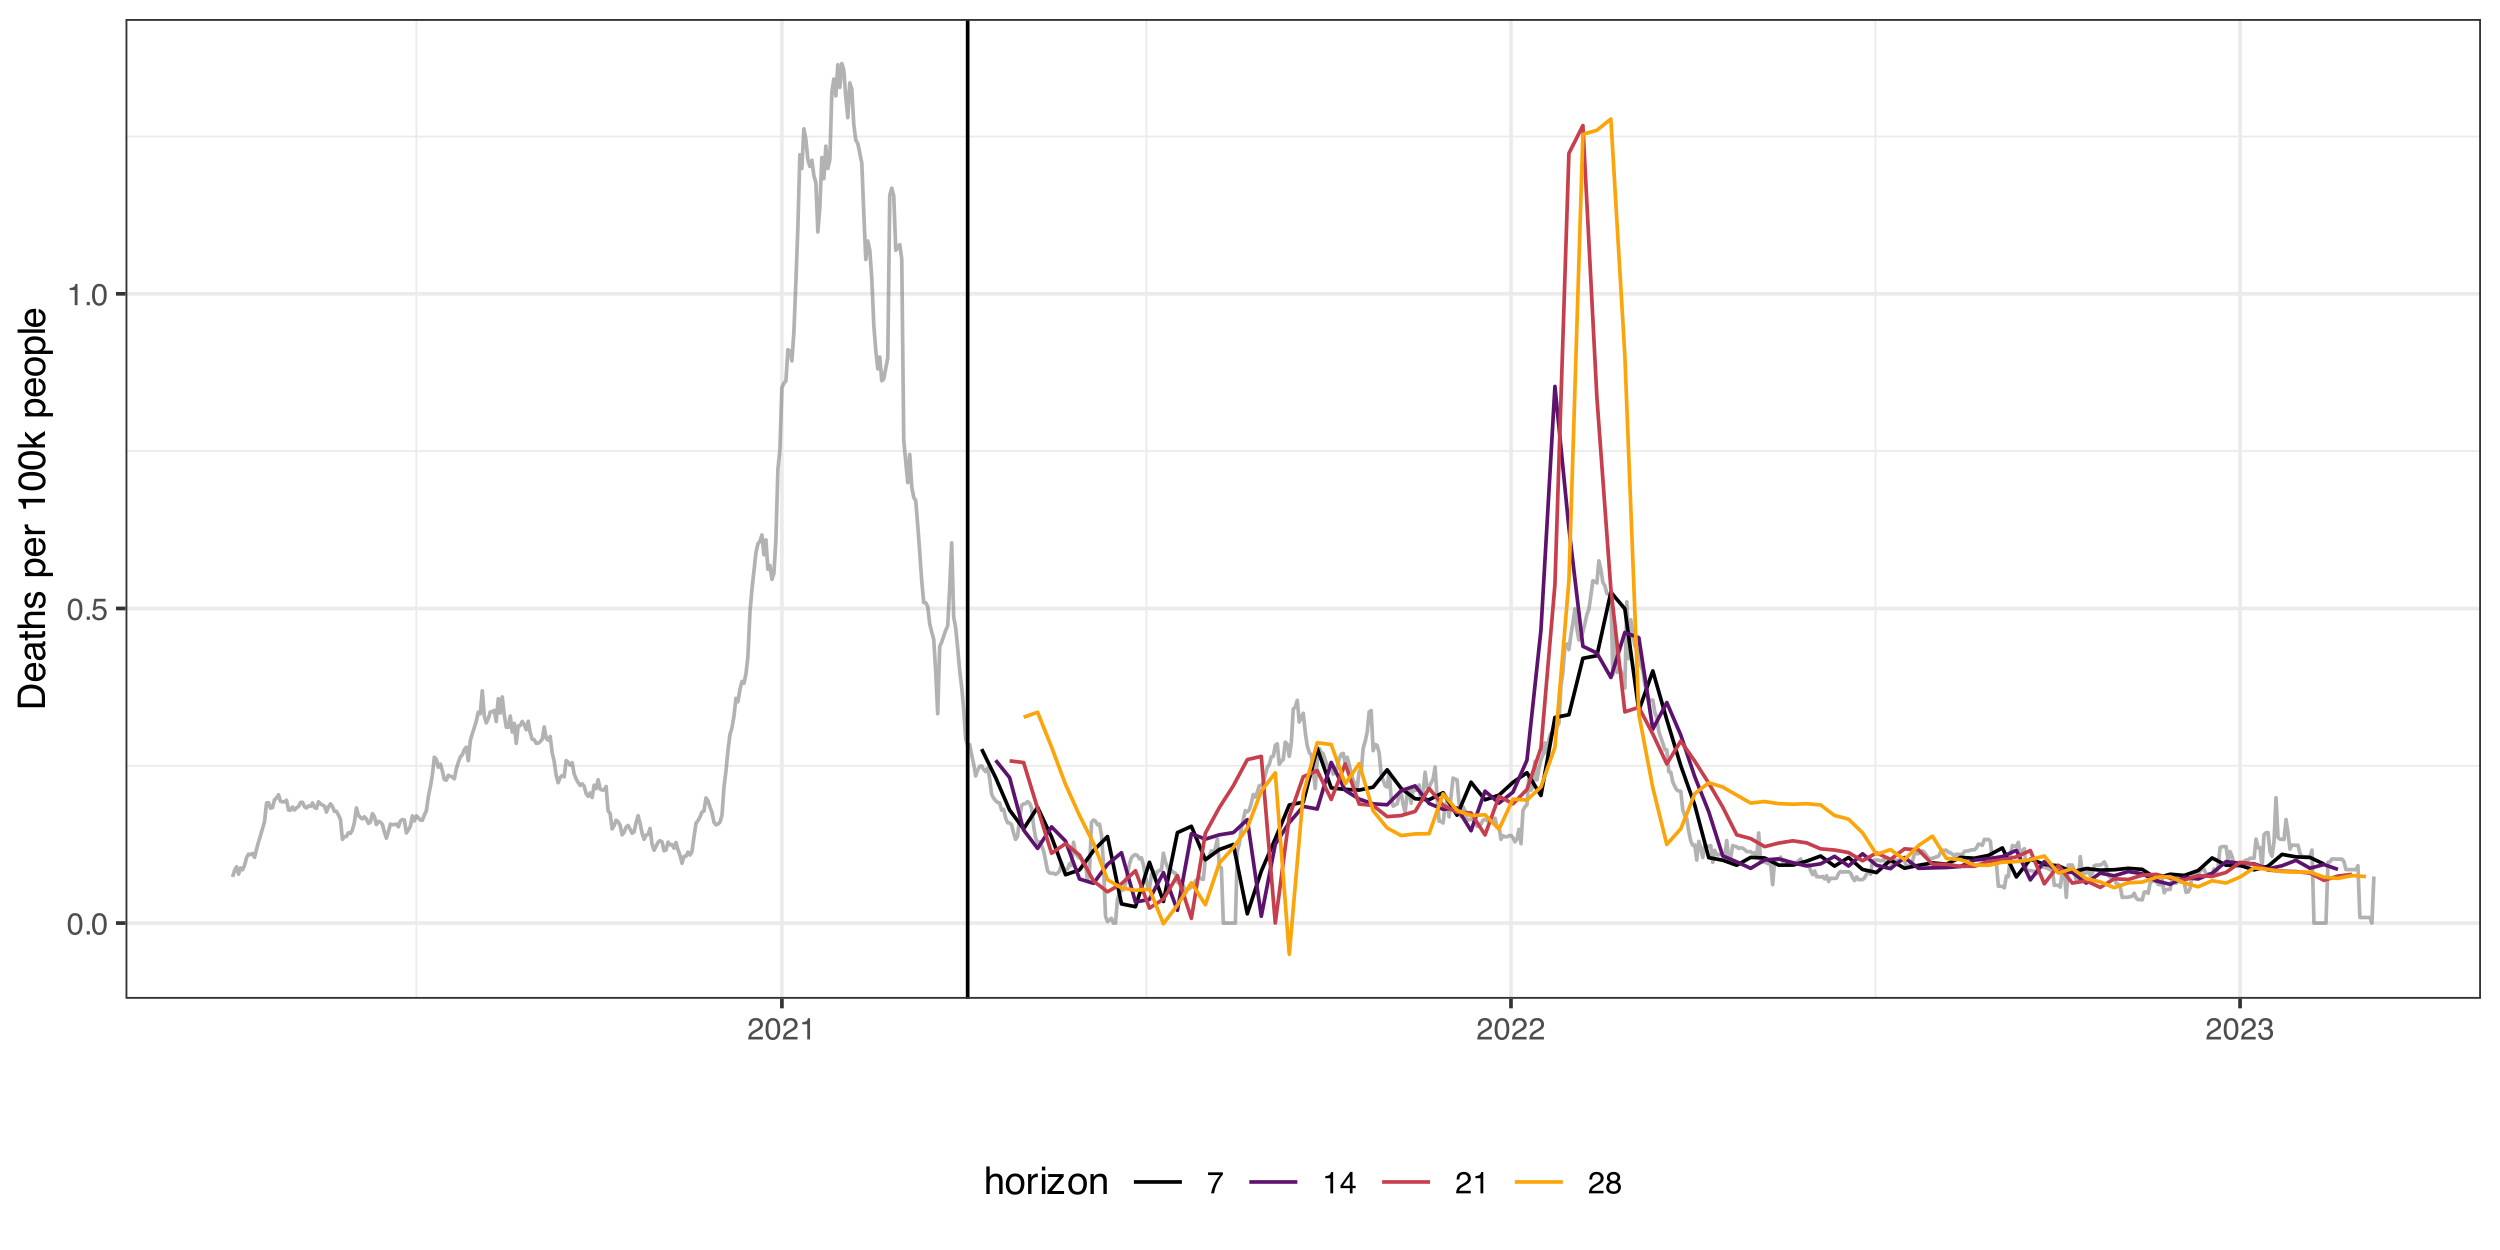 <?xml version="1.0" encoding="UTF-8"?>
<svg xmlns="http://www.w3.org/2000/svg" xmlns:xlink="http://www.w3.org/1999/xlink" width="720" height="360" viewBox="0 0 720 360">
<defs>
<g>
<g id="glyph-0-0">
<path d="M 0.281 0 L 0.281 -6.312 L 5.297 -6.312 L 5.297 0 Z M 4.5 -0.797 L 4.5 -5.516 L 1.078 -5.516 L 1.078 -0.797 Z M 4.5 -0.797 "/>
</g>
<g id="glyph-0-1">
<path d="M 2.375 -6.156 C 3.176 -6.156 3.754 -5.828 4.109 -5.172 C 4.379 -4.66 4.516 -3.961 4.516 -3.078 C 4.516 -2.242 4.391 -1.555 4.141 -1.016 C 3.785 -0.223 3.195 0.172 2.375 0.172 C 1.633 0.172 1.082 -0.148 0.719 -0.797 C 0.426 -1.328 0.281 -2.047 0.281 -2.953 C 0.281 -3.648 0.367 -4.25 0.547 -4.75 C 0.879 -5.688 1.488 -6.156 2.375 -6.156 Z M 2.375 -0.531 C 2.77 -0.531 3.086 -0.707 3.328 -1.062 C 3.566 -1.426 3.688 -2.086 3.688 -3.047 C 3.688 -3.754 3.598 -4.332 3.422 -4.781 C 3.254 -5.227 2.922 -5.453 2.422 -5.453 C 1.973 -5.453 1.641 -5.238 1.422 -4.812 C 1.211 -4.383 1.109 -3.754 1.109 -2.922 C 1.109 -2.297 1.176 -1.789 1.312 -1.406 C 1.52 -0.82 1.875 -0.531 2.375 -0.531 Z M 2.375 -0.531 "/>
</g>
<g id="glyph-0-2">
<path d="M 0.75 -0.938 L 1.656 -0.938 L 1.656 0 L 0.75 0 Z M 0.75 -0.938 "/>
</g>
<g id="glyph-0-3">
<path d="M 1.094 -1.562 C 1.133 -1.125 1.336 -0.82 1.703 -0.656 C 1.879 -0.57 2.094 -0.531 2.344 -0.531 C 2.801 -0.531 3.141 -0.676 3.359 -0.969 C 3.578 -1.258 3.688 -1.582 3.688 -1.938 C 3.688 -2.363 3.555 -2.691 3.297 -2.922 C 3.035 -3.16 2.719 -3.281 2.344 -3.281 C 2.082 -3.281 1.852 -3.227 1.656 -3.125 C 1.469 -3.02 1.305 -2.879 1.172 -2.703 L 0.5 -2.734 L 0.969 -6.047 L 4.172 -6.047 L 4.172 -5.297 L 1.562 -5.297 L 1.297 -3.594 C 1.43 -3.695 1.566 -3.773 1.703 -3.828 C 1.93 -3.93 2.195 -3.984 2.5 -3.984 C 3.062 -3.984 3.535 -3.801 3.922 -3.438 C 4.316 -3.07 4.516 -2.609 4.516 -2.047 C 4.516 -1.461 4.332 -0.945 3.969 -0.5 C 3.613 -0.062 3.047 0.156 2.266 0.156 C 1.754 0.156 1.305 0.016 0.922 -0.266 C 0.547 -0.547 0.332 -0.977 0.281 -1.562 Z M 1.094 -1.562 "/>
</g>
<g id="glyph-0-4">
<path d="M 0.844 -4.359 L 0.844 -4.953 C 1.395 -5.004 1.781 -5.094 2 -5.219 C 2.227 -5.344 2.395 -5.645 2.5 -6.125 L 3.109 -6.125 L 3.109 0 L 2.297 0 L 2.297 -4.359 Z M 0.844 -4.359 "/>
</g>
<g id="glyph-0-5">
<path d="M 0.281 0 C 0.301 -0.531 0.406 -0.988 0.594 -1.375 C 0.789 -1.77 1.164 -2.129 1.719 -2.453 L 2.547 -2.922 C 2.91 -3.141 3.164 -3.328 3.312 -3.484 C 3.551 -3.711 3.672 -3.984 3.672 -4.297 C 3.672 -4.648 3.562 -4.93 3.344 -5.141 C 3.133 -5.359 2.848 -5.469 2.484 -5.469 C 1.961 -5.469 1.598 -5.266 1.391 -4.859 C 1.285 -4.648 1.227 -4.352 1.219 -3.969 L 0.422 -3.969 C 0.43 -4.5 0.531 -4.938 0.719 -5.281 C 1.051 -5.875 1.645 -6.172 2.5 -6.172 C 3.195 -6.172 3.707 -5.977 4.031 -5.594 C 4.363 -5.219 4.531 -4.797 4.531 -4.328 C 4.531 -3.836 4.352 -3.414 4 -3.062 C 3.801 -2.863 3.441 -2.617 2.922 -2.328 L 2.344 -2 C 2.062 -1.844 1.836 -1.695 1.672 -1.562 C 1.391 -1.312 1.211 -1.035 1.141 -0.734 L 4.5 -0.734 L 4.5 0 Z M 0.281 0 "/>
</g>
<g id="glyph-0-6">
<path d="M 2.281 0.172 C 1.551 0.172 1.02 -0.023 0.688 -0.422 C 0.363 -0.828 0.203 -1.316 0.203 -1.891 L 1.016 -1.891 C 1.047 -1.492 1.117 -1.203 1.234 -1.016 C 1.441 -0.691 1.805 -0.531 2.328 -0.531 C 2.734 -0.531 3.055 -0.641 3.297 -0.859 C 3.547 -1.078 3.672 -1.359 3.672 -1.703 C 3.672 -2.129 3.539 -2.426 3.281 -2.594 C 3.031 -2.758 2.672 -2.844 2.203 -2.844 C 2.148 -2.844 2.098 -2.844 2.047 -2.844 C 1.992 -2.844 1.941 -2.844 1.891 -2.844 L 1.891 -3.516 C 1.973 -3.516 2.039 -3.508 2.094 -3.5 C 2.145 -3.5 2.203 -3.5 2.266 -3.5 C 2.555 -3.5 2.797 -3.547 2.984 -3.641 C 3.305 -3.797 3.469 -4.082 3.469 -4.5 C 3.469 -4.801 3.359 -5.035 3.141 -5.203 C 2.922 -5.367 2.672 -5.453 2.391 -5.453 C 1.867 -5.453 1.508 -5.281 1.312 -4.938 C 1.207 -4.75 1.145 -4.477 1.125 -4.125 L 0.359 -4.125 C 0.359 -4.582 0.453 -4.973 0.641 -5.297 C 0.953 -5.867 1.504 -6.156 2.297 -6.156 C 2.93 -6.156 3.422 -6.016 3.766 -5.734 C 4.109 -5.461 4.281 -5.062 4.281 -4.531 C 4.281 -4.145 4.176 -3.836 3.969 -3.609 C 3.844 -3.461 3.68 -3.348 3.484 -3.266 C 3.805 -3.172 4.055 -3 4.234 -2.75 C 4.422 -2.5 4.516 -2.191 4.516 -1.828 C 4.516 -1.234 4.316 -0.75 3.922 -0.375 C 3.535 -0.008 2.988 0.172 2.281 0.172 Z M 2.281 0.172 "/>
</g>
<g id="glyph-0-7">
<path d="M 4.594 -6.047 L 4.594 -5.375 C 4.395 -5.176 4.129 -4.836 3.797 -4.359 C 3.473 -3.891 3.188 -3.379 2.938 -2.828 C 2.688 -2.297 2.5 -1.812 2.375 -1.375 C 2.289 -1.082 2.18 -0.625 2.047 0 L 1.203 0 C 1.391 -1.176 1.816 -2.344 2.484 -3.5 C 2.879 -4.188 3.289 -4.773 3.719 -5.266 L 0.328 -5.266 L 0.328 -6.047 Z M 4.594 -6.047 "/>
</g>
<g id="glyph-0-8">
<path d="M 2.906 -2.172 L 2.906 -4.969 L 0.938 -2.172 Z M 2.922 0 L 2.922 -1.5 L 0.219 -1.5 L 0.219 -2.266 L 3.047 -6.172 L 3.688 -6.172 L 3.688 -2.172 L 4.594 -2.172 L 4.594 -1.5 L 3.688 -1.5 L 3.688 0 Z M 2.922 0 "/>
</g>
<g id="glyph-0-9">
<path d="M 2.391 -3.578 C 2.734 -3.578 3 -3.672 3.188 -3.859 C 3.383 -4.047 3.484 -4.273 3.484 -4.547 C 3.484 -4.773 3.391 -4.984 3.203 -5.172 C 3.016 -5.359 2.734 -5.453 2.359 -5.453 C 1.992 -5.453 1.727 -5.359 1.562 -5.172 C 1.395 -4.984 1.312 -4.758 1.312 -4.5 C 1.312 -4.207 1.414 -3.977 1.625 -3.812 C 1.844 -3.656 2.098 -3.578 2.391 -3.578 Z M 2.438 -0.531 C 2.801 -0.531 3.098 -0.625 3.328 -0.812 C 3.566 -1.008 3.688 -1.301 3.688 -1.688 C 3.688 -2.082 3.562 -2.383 3.312 -2.594 C 3.07 -2.801 2.766 -2.906 2.391 -2.906 C 2.016 -2.906 1.707 -2.797 1.469 -2.578 C 1.238 -2.367 1.125 -2.078 1.125 -1.703 C 1.125 -1.391 1.227 -1.113 1.438 -0.875 C 1.656 -0.645 1.988 -0.531 2.438 -0.531 Z M 1.344 -3.281 C 1.125 -3.375 0.957 -3.477 0.844 -3.594 C 0.613 -3.82 0.5 -4.125 0.5 -4.5 C 0.5 -4.957 0.664 -5.348 1 -5.672 C 1.332 -6.004 1.801 -6.172 2.406 -6.172 C 3 -6.172 3.461 -6.016 3.797 -5.703 C 4.129 -5.391 4.297 -5.023 4.297 -4.609 C 4.297 -4.223 4.195 -3.914 4 -3.688 C 3.895 -3.551 3.727 -3.414 3.5 -3.281 C 3.758 -3.164 3.961 -3.031 4.109 -2.875 C 4.379 -2.594 4.516 -2.223 4.516 -1.766 C 4.516 -1.223 4.332 -0.766 3.969 -0.391 C 3.602 -0.016 3.086 0.172 2.422 0.172 C 1.828 0.172 1.32 0.008 0.906 -0.312 C 0.488 -0.633 0.281 -1.109 0.281 -1.734 C 0.281 -2.086 0.367 -2.395 0.547 -2.656 C 0.723 -2.926 0.988 -3.133 1.344 -3.281 Z M 1.344 -3.281 "/>
</g>
<g id="glyph-1-0">
<path d="M 0 -0.359 L -7.891 -0.359 L -7.891 -6.625 L 0 -6.625 Z M -0.984 -5.625 L -6.906 -5.625 L -6.906 -1.344 L -0.984 -1.344 Z M -0.984 -5.625 "/>
</g>
<g id="glyph-1-1">
<path d="M -0.906 -3.875 C -0.906 -4.227 -0.945 -4.523 -1.031 -4.766 C -1.164 -5.172 -1.43 -5.508 -1.828 -5.781 C -2.148 -5.988 -2.562 -6.141 -3.062 -6.234 C -3.352 -6.285 -3.629 -6.312 -3.891 -6.312 C -4.859 -6.312 -5.613 -6.117 -6.156 -5.734 C -6.695 -5.348 -6.969 -4.723 -6.969 -3.859 L -6.969 -1.953 L -0.906 -1.953 Z M -7.891 -0.891 L -7.891 -4.078 C -7.891 -5.16 -7.504 -6.004 -6.734 -6.609 C -6.035 -7.141 -5.145 -7.406 -4.062 -7.406 C -3.227 -7.406 -2.473 -7.25 -1.797 -6.938 C -0.598 -6.383 0 -5.43 0 -4.078 L 0 -0.891 Z M -7.891 -0.891 "/>
</g>
<g id="glyph-1-2">
<path d="M -5.875 -3.109 C -5.875 -3.516 -5.781 -3.906 -5.594 -4.281 C -5.406 -4.664 -5.156 -4.961 -4.844 -5.172 C -4.562 -5.359 -4.223 -5.484 -3.828 -5.547 C -3.566 -5.609 -3.145 -5.641 -2.562 -5.641 L -2.562 -1.422 C -1.977 -1.441 -1.508 -1.578 -1.156 -1.828 C -0.812 -2.086 -0.641 -2.488 -0.641 -3.031 C -0.641 -3.539 -0.805 -3.945 -1.141 -4.25 C -1.328 -4.414 -1.551 -4.535 -1.812 -4.609 L -1.812 -5.562 C -1.594 -5.531 -1.352 -5.441 -1.094 -5.297 C -0.832 -5.16 -0.625 -5.004 -0.469 -4.828 C -0.176 -4.535 0.02 -4.176 0.125 -3.75 C 0.176 -3.508 0.203 -3.242 0.203 -2.953 C 0.203 -2.234 -0.055 -1.625 -0.578 -1.125 C -1.098 -0.633 -1.828 -0.391 -2.766 -0.391 C -3.691 -0.391 -4.441 -0.641 -5.016 -1.141 C -5.586 -1.641 -5.875 -2.297 -5.875 -3.109 Z M -3.328 -4.641 C -3.754 -4.609 -4.094 -4.52 -4.344 -4.375 C -4.801 -4.102 -5.031 -3.66 -5.031 -3.047 C -5.031 -2.598 -4.867 -2.223 -4.547 -1.922 C -4.234 -1.629 -3.828 -1.473 -3.328 -1.453 Z M -5.891 -3.016 Z M -5.891 -3.016 "/>
</g>
<g id="glyph-1-3">
<path d="M -1.531 -1.453 C -1.25 -1.453 -1.023 -1.551 -0.859 -1.75 C -0.703 -1.957 -0.625 -2.203 -0.625 -2.484 C -0.625 -2.816 -0.703 -3.145 -0.859 -3.469 C -1.117 -4.008 -1.551 -4.281 -2.156 -4.281 L -2.922 -4.281 C -2.848 -4.156 -2.785 -4 -2.734 -3.812 C -2.691 -3.633 -2.656 -3.453 -2.625 -3.266 L -2.562 -2.688 C -2.508 -2.332 -2.438 -2.066 -2.344 -1.891 C -2.164 -1.598 -1.895 -1.453 -1.531 -1.453 Z M -3.484 -3.797 C -3.516 -4.016 -3.609 -4.16 -3.766 -4.234 C -3.848 -4.273 -3.973 -4.297 -4.141 -4.297 C -4.461 -4.297 -4.695 -4.176 -4.844 -3.938 C -5 -3.707 -5.078 -3.375 -5.078 -2.938 C -5.078 -2.438 -4.941 -2.082 -4.672 -1.875 C -4.516 -1.75 -4.289 -1.672 -4 -1.641 L -4 -0.734 C -4.707 -0.754 -5.195 -0.984 -5.469 -1.422 C -5.75 -1.867 -5.891 -2.383 -5.891 -2.969 C -5.891 -3.645 -5.758 -4.191 -5.5 -4.609 C -5.25 -5.035 -4.848 -5.25 -4.297 -5.25 L -0.984 -5.25 C -0.891 -5.25 -0.812 -5.266 -0.75 -5.297 C -0.688 -5.336 -0.656 -5.426 -0.656 -5.562 C -0.656 -5.602 -0.656 -5.648 -0.656 -5.703 C -0.664 -5.766 -0.676 -5.82 -0.688 -5.875 L 0.031 -5.875 C 0.07 -5.727 0.098 -5.613 0.109 -5.531 C 0.117 -5.457 0.125 -5.352 0.125 -5.219 C 0.125 -4.883 0.004 -4.641 -0.234 -4.484 C -0.359 -4.41 -0.535 -4.359 -0.766 -4.328 C -0.504 -4.129 -0.281 -3.844 -0.094 -3.469 C 0.094 -3.102 0.188 -2.695 0.188 -2.25 C 0.188 -1.719 0.023 -1.281 -0.297 -0.938 C -0.617 -0.602 -1.023 -0.438 -1.516 -0.438 C -2.047 -0.438 -2.457 -0.602 -2.75 -0.938 C -3.039 -1.27 -3.223 -1.707 -3.297 -2.25 Z M -5.891 -2.984 Z M -5.891 -2.984 "/>
</g>
<g id="glyph-1-4">
<path d="M -7.359 -0.906 L -7.359 -1.875 L -5.75 -1.875 L -5.75 -2.797 L -4.969 -2.797 L -4.969 -1.875 L -1.203 -1.875 C -1.004 -1.875 -0.875 -1.941 -0.812 -2.078 C -0.77 -2.16 -0.75 -2.285 -0.75 -2.453 C -0.75 -2.504 -0.75 -2.555 -0.75 -2.609 C -0.75 -2.66 -0.754 -2.723 -0.766 -2.797 L 0 -2.797 C 0.031 -2.68 0.051 -2.562 0.062 -2.438 C 0.082 -2.32 0.094 -2.195 0.094 -2.062 C 0.094 -1.613 -0.02 -1.305 -0.25 -1.141 C -0.488 -0.984 -0.789 -0.906 -1.156 -0.906 L -4.969 -0.906 L -4.969 -0.125 L -5.75 -0.125 L -5.75 -0.906 Z M -7.359 -0.906 "/>
</g>
<g id="glyph-1-5">
<path d="M -7.922 -0.703 L -7.922 -1.672 L -4.969 -1.672 C -5.258 -1.898 -5.469 -2.109 -5.594 -2.297 C -5.789 -2.609 -5.891 -2.992 -5.891 -3.453 C -5.891 -4.285 -5.598 -4.852 -5.016 -5.156 C -4.691 -5.312 -4.25 -5.391 -3.688 -5.391 L 0 -5.391 L 0 -4.406 L -3.625 -4.406 C -4.051 -4.406 -4.363 -4.352 -4.562 -4.25 C -4.875 -4.07 -5.031 -3.738 -5.031 -3.25 C -5.031 -2.852 -4.891 -2.488 -4.609 -2.156 C -4.336 -1.832 -3.816 -1.672 -3.047 -1.672 L 0 -1.672 L 0 -0.703 Z M -7.922 -0.703 "/>
</g>
<g id="glyph-1-6">
<path d="M -1.812 -1.281 C -1.488 -1.312 -1.238 -1.395 -1.062 -1.531 C -0.75 -1.77 -0.594 -2.191 -0.594 -2.797 C -0.594 -3.148 -0.672 -3.461 -0.828 -3.734 C -0.984 -4.004 -1.223 -4.141 -1.547 -4.141 C -1.797 -4.141 -1.984 -4.031 -2.109 -3.812 C -2.191 -3.676 -2.285 -3.398 -2.391 -2.984 L -2.578 -2.219 C -2.703 -1.727 -2.836 -1.367 -2.984 -1.141 C -3.254 -0.723 -3.617 -0.516 -4.078 -0.516 C -4.617 -0.516 -5.055 -0.707 -5.391 -1.094 C -5.734 -1.488 -5.906 -2.02 -5.906 -2.688 C -5.906 -3.551 -5.648 -4.176 -5.141 -4.562 C -4.816 -4.801 -4.469 -4.914 -4.094 -4.906 L -4.094 -4 C -4.312 -3.977 -4.508 -3.898 -4.688 -3.766 C -4.945 -3.547 -5.078 -3.16 -5.078 -2.609 C -5.078 -2.242 -5.004 -1.969 -4.859 -1.781 C -4.723 -1.594 -4.539 -1.5 -4.312 -1.5 C -4.062 -1.5 -3.863 -1.625 -3.719 -1.875 C -3.625 -2.008 -3.539 -2.219 -3.469 -2.5 L -3.312 -3.141 C -3.145 -3.836 -2.984 -4.301 -2.828 -4.531 C -2.578 -4.914 -2.191 -5.109 -1.672 -5.109 C -1.148 -5.109 -0.703 -4.91 -0.328 -4.516 C 0.035 -4.129 0.219 -3.539 0.219 -2.75 C 0.219 -1.895 0.023 -1.285 -0.359 -0.922 C -0.754 -0.566 -1.238 -0.379 -1.812 -0.359 Z M -5.891 -2.719 Z M -5.891 -2.719 "/>
</g>
<g id="glyph-1-7">
</g>
<g id="glyph-1-8">
<path d="M -0.656 -3.141 C -0.656 -3.586 -0.844 -3.957 -1.219 -4.25 C -1.594 -4.551 -2.156 -4.703 -2.906 -4.703 C -3.363 -4.703 -3.758 -4.641 -4.094 -4.516 C -4.727 -4.266 -5.047 -3.805 -5.047 -3.141 C -5.047 -2.461 -4.711 -2.004 -4.047 -1.766 C -3.68 -1.629 -3.223 -1.562 -2.672 -1.562 C -2.234 -1.562 -1.859 -1.629 -1.547 -1.766 C -0.953 -2.016 -0.656 -2.473 -0.656 -3.141 Z M -5.719 -0.641 L -5.719 -1.578 L -4.969 -1.578 C -5.227 -1.766 -5.426 -1.973 -5.562 -2.203 C -5.781 -2.535 -5.891 -2.922 -5.891 -3.359 C -5.891 -4.004 -5.641 -4.555 -5.141 -5.016 C -4.641 -5.473 -3.926 -5.703 -3 -5.703 C -1.75 -5.703 -0.852 -5.375 -0.312 -4.719 C 0.02 -4.301 0.188 -3.816 0.188 -3.266 C 0.188 -2.828 0.094 -2.461 -0.094 -2.172 C -0.195 -2.004 -0.379 -1.812 -0.641 -1.594 L 2.297 -1.594 L 2.297 -0.641 Z M -5.719 -0.641 "/>
</g>
<g id="glyph-1-9">
<path d="M -5.75 -0.734 L -5.75 -1.656 L -4.766 -1.656 C -4.953 -1.727 -5.18 -1.91 -5.453 -2.203 C -5.734 -2.492 -5.875 -2.832 -5.875 -3.219 C -5.875 -3.238 -5.875 -3.27 -5.875 -3.312 C -5.875 -3.352 -5.867 -3.426 -5.859 -3.531 L -4.828 -3.531 C -4.836 -3.477 -4.844 -3.426 -4.844 -3.375 C -4.852 -3.32 -4.859 -3.27 -4.859 -3.219 C -4.859 -2.727 -4.703 -2.352 -4.391 -2.094 C -4.078 -1.832 -3.719 -1.703 -3.312 -1.703 L 0 -1.703 L 0 -0.734 Z M -5.75 -0.734 "/>
</g>
<g id="glyph-1-10">
<path d="M -5.453 -1.047 L -6.188 -1.047 C -6.258 -1.742 -6.375 -2.227 -6.531 -2.5 C -6.688 -2.781 -7.062 -2.988 -7.656 -3.125 L -7.656 -3.891 L 0 -3.891 L 0 -2.859 L -5.453 -2.859 Z M -5.453 -1.047 "/>
</g>
<g id="glyph-1-11">
<path d="M -7.688 -2.969 C -7.688 -3.969 -7.281 -4.691 -6.469 -5.141 C -5.832 -5.484 -4.961 -5.656 -3.859 -5.656 C -2.805 -5.656 -1.941 -5.5 -1.266 -5.188 C -0.285 -4.727 0.203 -3.988 0.203 -2.969 C 0.203 -2.039 -0.195 -1.352 -1 -0.906 C -1.664 -0.531 -2.562 -0.344 -3.688 -0.344 C -4.562 -0.344 -5.312 -0.457 -5.938 -0.688 C -7.102 -1.102 -7.688 -1.863 -7.688 -2.969 Z M -0.672 -2.969 C -0.672 -3.469 -0.891 -3.863 -1.328 -4.156 C -1.773 -4.457 -2.602 -4.609 -3.812 -4.609 C -4.688 -4.609 -5.406 -4.5 -5.969 -4.281 C -6.539 -4.07 -6.828 -3.656 -6.828 -3.031 C -6.828 -2.469 -6.555 -2.051 -6.016 -1.781 C -5.484 -1.52 -4.695 -1.391 -3.656 -1.391 C -2.863 -1.391 -2.234 -1.473 -1.766 -1.641 C -1.035 -1.898 -0.672 -2.344 -0.672 -2.969 Z M -0.672 -2.969 "/>
</g>
<g id="glyph-1-12">
<path d="M -7.891 -0.688 L -7.891 -1.609 L -3.312 -1.609 L -5.75 -4.094 L -5.75 -5.328 L -3.594 -3.125 L 0 -5.453 L 0 -4.219 L -2.906 -2.422 L -2.156 -1.609 L 0 -1.609 L 0 -0.688 Z M -7.891 -0.688 "/>
</g>
<g id="glyph-1-13">
<path d="M -0.625 -2.984 C -0.625 -3.629 -0.863 -4.07 -1.344 -4.312 C -1.832 -4.551 -2.375 -4.672 -2.969 -4.672 C -3.508 -4.672 -3.945 -4.582 -4.281 -4.406 C -4.812 -4.133 -5.078 -3.664 -5.078 -3 C -5.078 -2.406 -4.848 -1.973 -4.391 -1.703 C -3.941 -1.441 -3.398 -1.312 -2.766 -1.312 C -2.148 -1.312 -1.641 -1.441 -1.234 -1.703 C -0.828 -1.973 -0.625 -2.398 -0.625 -2.984 Z M -5.922 -3.031 C -5.922 -3.77 -5.672 -4.395 -5.172 -4.906 C -4.68 -5.414 -3.957 -5.672 -3 -5.672 C -2.07 -5.672 -1.305 -5.445 -0.703 -5 C -0.098 -4.551 0.203 -3.852 0.203 -2.906 C 0.203 -2.113 -0.062 -1.484 -0.594 -1.016 C -1.125 -0.547 -1.844 -0.312 -2.75 -0.312 C -3.719 -0.312 -4.488 -0.555 -5.062 -1.047 C -5.633 -1.535 -5.922 -2.195 -5.922 -3.031 Z M -5.891 -3 Z M -5.891 -3 "/>
</g>
<g id="glyph-1-14">
<path d="M -7.891 -0.734 L -7.891 -1.703 L 0 -1.703 L 0 -0.734 Z M -7.891 -0.734 "/>
</g>
<g id="glyph-2-0">
<path d="M 0.359 0 L 0.359 -7.891 L 6.625 -7.891 L 6.625 0 Z M 5.625 -0.984 L 5.625 -6.906 L 1.344 -6.906 L 1.344 -0.984 Z M 5.625 -0.984 "/>
</g>
<g id="glyph-2-1">
<path d="M 0.703 -7.922 L 1.672 -7.922 L 1.672 -4.969 C 1.898 -5.258 2.109 -5.469 2.297 -5.594 C 2.609 -5.789 2.992 -5.891 3.453 -5.891 C 4.285 -5.891 4.852 -5.598 5.156 -5.016 C 5.312 -4.691 5.391 -4.25 5.391 -3.688 L 5.391 0 L 4.406 0 L 4.406 -3.625 C 4.406 -4.051 4.352 -4.363 4.25 -4.562 C 4.07 -4.875 3.738 -5.031 3.25 -5.031 C 2.852 -5.031 2.488 -4.891 2.156 -4.609 C 1.832 -4.336 1.672 -3.816 1.672 -3.047 L 1.672 0 L 0.703 0 Z M 0.703 -7.922 "/>
</g>
<g id="glyph-2-2">
<path d="M 2.984 -0.625 C 3.629 -0.625 4.07 -0.863 4.312 -1.344 C 4.551 -1.832 4.672 -2.375 4.672 -2.969 C 4.672 -3.508 4.582 -3.945 4.406 -4.281 C 4.133 -4.812 3.664 -5.078 3 -5.078 C 2.406 -5.078 1.973 -4.848 1.703 -4.391 C 1.441 -3.941 1.312 -3.398 1.312 -2.766 C 1.312 -2.148 1.441 -1.641 1.703 -1.234 C 1.973 -0.828 2.398 -0.625 2.984 -0.625 Z M 3.031 -5.922 C 3.77 -5.922 4.395 -5.672 4.906 -5.172 C 5.414 -4.68 5.672 -3.957 5.672 -3 C 5.672 -2.07 5.445 -1.305 5 -0.703 C 4.551 -0.098 3.852 0.203 2.906 0.203 C 2.113 0.203 1.484 -0.062 1.016 -0.594 C 0.547 -1.125 0.312 -1.844 0.312 -2.75 C 0.312 -3.719 0.555 -4.488 1.047 -5.062 C 1.535 -5.633 2.195 -5.922 3.031 -5.922 Z M 3 -5.891 Z M 3 -5.891 "/>
</g>
<g id="glyph-2-3">
<path d="M 0.734 -5.75 L 1.656 -5.75 L 1.656 -4.766 C 1.727 -4.953 1.91 -5.18 2.203 -5.453 C 2.492 -5.734 2.832 -5.875 3.219 -5.875 C 3.238 -5.875 3.27 -5.875 3.312 -5.875 C 3.352 -5.875 3.426 -5.867 3.531 -5.859 L 3.531 -4.828 C 3.477 -4.836 3.426 -4.844 3.375 -4.844 C 3.32 -4.852 3.27 -4.859 3.219 -4.859 C 2.727 -4.859 2.352 -4.703 2.094 -4.391 C 1.832 -4.078 1.703 -3.719 1.703 -3.312 L 1.703 0 L 0.734 0 Z M 0.734 -5.75 "/>
</g>
<g id="glyph-2-4">
<path d="M 0.703 -5.719 L 1.688 -5.719 L 1.688 0 L 0.703 0 Z M 0.703 -7.891 L 1.688 -7.891 L 1.688 -6.797 L 0.703 -6.797 Z M 0.703 -7.891 "/>
</g>
<g id="glyph-2-5">
<path d="M 0.281 -0.766 L 3.688 -4.891 L 0.531 -4.891 L 0.531 -5.75 L 4.984 -5.75 L 4.984 -4.969 L 1.594 -0.859 L 5.094 -0.859 L 5.094 0 L 0.281 0 Z M 2.766 -5.891 Z M 2.766 -5.891 "/>
</g>
<g id="glyph-2-6">
<path d="M 0.703 -5.75 L 1.625 -5.75 L 1.625 -4.938 C 1.895 -5.27 2.18 -5.508 2.484 -5.656 C 2.797 -5.801 3.133 -5.875 3.5 -5.875 C 4.32 -5.875 4.875 -5.594 5.156 -5.031 C 5.312 -4.719 5.391 -4.27 5.391 -3.688 L 5.391 0 L 4.422 0 L 4.422 -3.625 C 4.422 -3.977 4.367 -4.258 4.266 -4.469 C 4.086 -4.832 3.773 -5.016 3.328 -5.016 C 3.098 -5.016 2.91 -4.988 2.766 -4.938 C 2.492 -4.863 2.258 -4.707 2.062 -4.469 C 1.906 -4.281 1.801 -4.082 1.75 -3.875 C 1.695 -3.676 1.672 -3.391 1.672 -3.016 L 1.672 0 L 0.703 0 Z M 2.984 -5.891 Z M 2.984 -5.891 "/>
</g>
</g>
<clipPath id="clip-0">
<path clip-rule="nonzero" d="M 36.152 5.48 L 714.523 5.48 L 714.523 287.652 L 36.152 287.652 Z M 36.152 5.48 "/>
</clipPath>
<clipPath id="clip-1">
<path clip-rule="nonzero" d="M 36.152 220 L 714.523 220 L 714.523 221 L 36.152 221 Z M 36.152 220 "/>
</clipPath>
<clipPath id="clip-2">
<path clip-rule="nonzero" d="M 36.152 129 L 714.523 129 L 714.523 131 L 36.152 131 Z M 36.152 129 "/>
</clipPath>
<clipPath id="clip-3">
<path clip-rule="nonzero" d="M 36.152 39 L 714.523 39 L 714.523 40 L 36.152 40 Z M 36.152 39 "/>
</clipPath>
<clipPath id="clip-4">
<path clip-rule="nonzero" d="M 119 5.48 L 121 5.48 L 121 287.652 L 119 287.652 Z M 119 5.48 "/>
</clipPath>
<clipPath id="clip-5">
<path clip-rule="nonzero" d="M 329 5.48 L 331 5.48 L 331 287.652 L 329 287.652 Z M 329 5.48 "/>
</clipPath>
<clipPath id="clip-6">
<path clip-rule="nonzero" d="M 539 5.48 L 541 5.48 L 541 287.652 L 539 287.652 Z M 539 5.48 "/>
</clipPath>
<clipPath id="clip-7">
<path clip-rule="nonzero" d="M 36.152 265 L 714.523 265 L 714.523 267 L 36.152 267 Z M 36.152 265 "/>
</clipPath>
<clipPath id="clip-8">
<path clip-rule="nonzero" d="M 36.152 174 L 714.523 174 L 714.523 176 L 36.152 176 Z M 36.152 174 "/>
</clipPath>
<clipPath id="clip-9">
<path clip-rule="nonzero" d="M 36.152 84 L 714.523 84 L 714.523 86 L 36.152 86 Z M 36.152 84 "/>
</clipPath>
<clipPath id="clip-10">
<path clip-rule="nonzero" d="M 224 5.48 L 226 5.48 L 226 287.652 L 224 287.652 Z M 224 5.48 "/>
</clipPath>
<clipPath id="clip-11">
<path clip-rule="nonzero" d="M 434 5.48 L 436 5.48 L 436 287.652 L 434 287.652 Z M 434 5.48 "/>
</clipPath>
<clipPath id="clip-12">
<path clip-rule="nonzero" d="M 644 5.48 L 646 5.48 L 646 287.652 L 644 287.652 Z M 644 5.48 "/>
</clipPath>
<clipPath id="clip-13">
<path clip-rule="nonzero" d="M 278 5.48 L 280 5.48 L 280 287.652 L 278 287.652 Z M 278 5.48 "/>
</clipPath>
<clipPath id="clip-14">
<path clip-rule="nonzero" d="M 36.152 5.48 L 714.523 5.48 L 714.523 287.652 L 36.152 287.652 Z M 36.152 5.48 "/>
</clipPath>
</defs>
<rect x="-72" y="-36" width="864" height="432" fill="rgb(100%, 100%, 100%)" fill-opacity="1"/>
<rect x="-72" y="-36" width="864" height="432" fill="rgb(100%, 100%, 100%)" fill-opacity="1"/>
<path fill="none" stroke-width="1.067" stroke-linecap="round" stroke-linejoin="round" stroke="rgb(100%, 100%, 100%)" stroke-opacity="1" stroke-miterlimit="10" d="M 0 360 L 720 360 L 720 0 L 0 0 Z M 0 360 "/>
<g clip-path="url(#clip-0)">
<path fill-rule="nonzero" fill="rgb(100%, 100%, 100%)" fill-opacity="1" d="M 36.152 287.652 L 714.523 287.652 L 714.523 5.48 L 36.152 5.48 Z M 36.152 287.652 "/>
</g>
<g clip-path="url(#clip-1)">
<path fill="none" stroke-width="0.533" stroke-linecap="butt" stroke-linejoin="round" stroke="rgb(92.157%, 92.157%, 92.157%)" stroke-opacity="1" stroke-miterlimit="10" d="M 36.152 220.539 L 714.52 220.539 "/>
</g>
<g clip-path="url(#clip-2)">
<path fill="none" stroke-width="0.533" stroke-linecap="butt" stroke-linejoin="round" stroke="rgb(92.157%, 92.157%, 92.157%)" stroke-opacity="1" stroke-miterlimit="10" d="M 36.152 129.93 L 714.52 129.93 "/>
</g>
<g clip-path="url(#clip-3)">
<path fill="none" stroke-width="0.533" stroke-linecap="butt" stroke-linejoin="round" stroke="rgb(92.157%, 92.157%, 92.157%)" stroke-opacity="1" stroke-miterlimit="10" d="M 36.152 39.316 L 714.52 39.316 "/>
</g>
<g clip-path="url(#clip-4)">
<path fill="none" stroke-width="0.533" stroke-linecap="butt" stroke-linejoin="round" stroke="rgb(92.157%, 92.157%, 92.157%)" stroke-opacity="1" stroke-miterlimit="10" d="M 119.91 287.652 L 119.91 5.48 "/>
</g>
<g clip-path="url(#clip-5)">
<path fill="none" stroke-width="0.533" stroke-linecap="butt" stroke-linejoin="round" stroke="rgb(92.157%, 92.157%, 92.157%)" stroke-opacity="1" stroke-miterlimit="10" d="M 330.176 287.652 L 330.176 5.48 "/>
</g>
<g clip-path="url(#clip-6)">
<path fill="none" stroke-width="0.533" stroke-linecap="butt" stroke-linejoin="round" stroke="rgb(92.157%, 92.157%, 92.157%)" stroke-opacity="1" stroke-miterlimit="10" d="M 540.152 287.652 L 540.152 5.48 "/>
</g>
<g clip-path="url(#clip-7)">
<path fill="none" stroke-width="1.067" stroke-linecap="butt" stroke-linejoin="round" stroke="rgb(92.157%, 92.157%, 92.157%)" stroke-opacity="1" stroke-miterlimit="10" d="M 36.152 265.844 L 714.52 265.844 "/>
</g>
<g clip-path="url(#clip-8)">
<path fill="none" stroke-width="1.067" stroke-linecap="butt" stroke-linejoin="round" stroke="rgb(92.157%, 92.157%, 92.157%)" stroke-opacity="1" stroke-miterlimit="10" d="M 36.152 175.234 L 714.52 175.234 "/>
</g>
<g clip-path="url(#clip-9)">
<path fill="none" stroke-width="1.067" stroke-linecap="butt" stroke-linejoin="round" stroke="rgb(92.157%, 92.157%, 92.157%)" stroke-opacity="1" stroke-miterlimit="10" d="M 36.152 84.621 L 714.52 84.621 "/>
</g>
<g clip-path="url(#clip-10)">
<path fill="none" stroke-width="1.067" stroke-linecap="butt" stroke-linejoin="round" stroke="rgb(92.157%, 92.157%, 92.157%)" stroke-opacity="1" stroke-miterlimit="10" d="M 225.188 287.652 L 225.188 5.48 "/>
</g>
<g clip-path="url(#clip-11)">
<path fill="none" stroke-width="1.067" stroke-linecap="butt" stroke-linejoin="round" stroke="rgb(92.157%, 92.157%, 92.157%)" stroke-opacity="1" stroke-miterlimit="10" d="M 435.164 287.652 L 435.164 5.48 "/>
</g>
<g clip-path="url(#clip-12)">
<path fill="none" stroke-width="1.067" stroke-linecap="butt" stroke-linejoin="round" stroke="rgb(92.157%, 92.157%, 92.157%)" stroke-opacity="1" stroke-miterlimit="10" d="M 645.141 287.652 L 645.141 5.48 "/>
</g>
<path fill="none" stroke-width="1.067" stroke-linecap="butt" stroke-linejoin="round" stroke="rgb(49.804%, 49.804%, 49.804%)" stroke-opacity="0.6" stroke-miterlimit="10" d="M 66.984 252.543 L 67.562 250.711 L 68.137 249.641 L 68.711 251.742 L 69.285 249.977 L 69.863 250.48 L 70.438 249.203 L 71.012 246.977 L 71.59 245.992 L 72.164 246.125 L 72.738 245.797 L 73.312 246.91 L 73.891 244.551 L 74.465 242.453 L 75.039 240.555 L 75.613 238.59 L 76.191 236.621 L 76.766 231.25 L 77.34 231.184 L 77.914 232.758 L 78.492 232.559 L 79.066 230.332 L 79.641 229.809 L 80.219 228.891 L 80.793 230.793 L 81.367 230.922 L 81.941 230.922 L 82.52 230.465 L 83.094 233.281 L 83.668 233.348 L 84.242 232.43 L 84.82 233.281 L 85.395 232.625 L 85.969 232.297 L 86.547 231.117 L 87.121 231.055 L 87.695 232.363 L 88.27 232.691 L 88.848 232.102 L 89.422 232.234 L 89.996 231.25 L 90.57 232.559 L 91.148 232.824 L 91.723 230.922 L 92.297 231.512 L 92.875 231.84 L 93.449 232.168 L 94.023 233.871 L 94.598 232.363 L 95.176 231.512 L 95.75 232.297 L 96.324 233.676 L 96.898 233.676 L 97.477 234.723 L 98.051 236.031 L 98.625 241.734 L 99.203 241.012 L 99.777 240.883 L 100.352 239.832 L 100.926 240.031 L 101.504 238.98 L 102.078 236.754 L 102.652 232.691 L 103.227 234.789 L 103.805 235.441 L 104.379 235.836 L 104.953 235.246 L 105.531 235.902 L 106.105 237.148 L 106.68 236.754 L 107.254 234.328 L 107.832 235.18 L 108.406 237.473 L 108.98 236.559 L 109.555 236.754 L 110.133 237.41 L 110.707 239.637 L 111.281 241.406 L 111.859 239.504 L 112.434 237.344 L 113.008 237.539 L 113.582 237.473 L 114.16 237.344 L 114.734 238.129 L 115.309 236.426 L 115.883 236.031 L 116.461 236.164 L 117.035 239.898 L 117.609 239.047 L 118.188 237.934 L 118.762 234.984 L 119.336 236.426 L 119.91 234.984 L 120.488 235.508 L 121.062 236.164 L 121.637 236.23 L 122.211 234.723 L 122.789 233.543 L 123.363 229.48 L 123.938 226.598 L 124.512 223.258 L 125.09 218.078 L 125.664 218.668 L 126.238 220.965 L 126.816 220.047 L 127.391 222.012 L 127.965 224.5 L 128.539 224.699 L 129.117 223.258 L 129.691 223.582 L 130.266 223.715 L 130.84 224.305 L 131.418 221.488 L 131.992 219.523 L 132.566 218.016 L 133.145 217.359 L 133.719 215.918 L 134.293 215.195 L 134.867 219.062 L 135.445 213.297 L 136.02 211.332 L 136.594 209.562 L 137.168 207.664 L 137.746 205.105 L 138.32 205.566 L 138.895 198.949 L 139.473 206.156 L 140.047 208.188 L 140.621 207.008 L 141.195 205.043 L 141.773 204.977 L 142.348 204.582 L 142.922 207.793 L 143.496 201.242 L 144.074 205.367 L 144.648 200.719 L 145.223 205.828 L 145.801 209.43 L 146.375 209.496 L 146.949 206.219 L 147.523 210.809 L 148.102 208.316 L 148.676 214.082 L 149.25 209.039 L 149.824 208.973 L 150.402 207.793 L 150.977 208.645 L 151.551 210.152 L 152.129 207.727 L 152.703 211.004 L 153.277 212.902 L 153.852 213.035 L 154.43 214.082 L 155.004 214.02 L 155.578 213.625 L 156.152 212.902 L 156.73 209.367 L 157.305 212.641 L 157.879 213.164 L 158.457 212.117 L 159.031 216.836 L 159.605 219.258 L 160.18 223.32 L 160.758 225.418 L 161.332 223.91 L 161.906 223.387 L 162.48 223.715 L 163.059 219.062 L 163.633 219.523 L 164.207 220.375 L 164.785 219.652 L 165.359 222.93 L 165.934 224.371 L 166.508 225.352 L 167.086 226.203 L 167.66 225.746 L 168.234 226.402 L 168.809 228.562 L 169.387 229.352 L 169.961 228.367 L 170.535 229.676 L 171.109 226.141 L 171.688 227.121 L 172.262 224.566 L 172.836 227.254 L 173.414 227.516 L 173.988 227.516 L 174.562 226.531 L 175.137 233.543 L 175.715 234.266 L 176.289 238.719 L 176.863 237.801 L 177.438 236.23 L 178.016 236.688 L 178.59 237.672 L 179.164 240.422 L 179.742 239.703 L 180.316 238.195 L 180.891 237.738 L 181.465 238.785 L 182.043 239.965 L 182.617 239.57 L 183.191 236.949 L 183.766 234.918 L 184.344 237.082 L 184.918 239.965 L 185.492 241.734 L 186.07 240.488 L 186.645 240.355 L 187.219 238.59 L 187.793 243.109 L 188.371 244.879 L 188.945 243.699 L 189.52 242.586 L 190.094 242.125 L 190.672 242.453 L 191.246 245.008 L 191.82 244.812 L 192.398 242.52 L 192.973 243.305 L 193.547 243.242 L 194.121 244.289 L 194.699 242.652 L 195.273 244.812 L 195.848 246.32 L 196.422 248.613 L 197 246.648 L 197.574 246.582 L 198.148 245.402 L 198.727 246.254 L 199.301 245.207 L 199.875 241.012 L 200.449 237.082 L 201.027 236.359 L 201.602 235.246 L 202.176 233.871 L 202.75 233.543 L 203.328 229.809 L 203.902 230.594 L 204.477 232.43 L 205.055 234 L 205.629 236.82 L 206.203 237.539 L 206.777 237.344 L 207.355 236.754 L 207.93 234.789 L 208.504 226.73 L 209.078 222.078 L 209.656 216.113 L 210.23 211.527 L 210.805 209.629 L 211.383 206.219 L 211.957 201.109 L 212.531 202.094 L 213.105 198.555 L 213.684 196.262 L 214.258 196.785 L 214.832 194.098 L 215.406 188.988 L 215.984 176.41 L 216.559 169.66 L 217.133 164.484 L 217.707 159.176 L 218.285 156.621 L 218.859 155.898 L 219.434 154.066 L 220.012 159.766 L 220.586 155.508 L 221.16 163.961 L 221.734 162.844 L 222.312 166.844 L 222.887 165.141 L 223.461 155.375 L 224.035 135.129 L 224.613 129.496 L 225.188 111.672 L 225.762 110.363 L 226.34 109.773 L 226.914 100.73 L 227.488 101.059 L 228.062 103.941 L 228.641 95.621 L 229.215 81.27 L 229.789 65.414 L 230.363 44.578 L 230.941 48.512 L 231.516 37.109 L 232.09 40.125 L 232.668 46.02 L 233.242 47.922 L 233.816 46.152 L 234.391 50.543 L 234.969 52.574 L 235.543 66.793 L 236.117 59.648 L 236.691 45.367 L 237.27 51.461 L 237.844 42.09 L 238.418 48.512 L 238.996 45.957 L 239.57 26.562 L 240.145 22.762 L 240.719 27.609 L 241.297 18.633 L 241.871 25.184 L 242.445 18.305 L 243.02 20.207 L 243.598 28.004 L 244.172 33.898 L 244.746 23.875 L 245.324 25.773 L 245.898 35.93 L 246.473 40.387 L 247.047 41.305 L 247.625 44.121 L 248.199 47.004 L 248.773 61.551 L 249.348 74.719 L 249.926 69.41 L 250.5 72.098 L 251.074 80.289 L 251.652 93.59 L 252.227 100.93 L 252.801 106.234 L 253.375 102.828 L 253.953 109.641 L 254.527 109.117 L 255.102 106.039 L 255.676 103.09 L 256.254 56.176 L 256.828 54.211 L 257.402 56.438 L 257.98 72.098 L 258.555 71.246 L 259.129 70.461 L 259.703 74.59 L 260.281 126.875 L 260.855 132.969 L 261.43 138.996 L 262.004 130.871 L 262.582 140.109 L 263.156 143.254 L 263.73 144.172 L 264.305 151.25 L 264.883 159.047 L 265.457 167.234 L 266.031 173.527 L 266.609 173.59 L 267.184 174.703 L 267.758 179.684 L 268.332 182.043 L 268.91 184.141 L 269.484 193.445 L 270.059 205.566 L 270.633 186.238 L 271.211 184.926 L 272.359 181.52 L 272.938 180.273 L 273.512 169.137 L 274.086 156.359 L 274.66 177.719 L 275.238 180.797 L 275.812 186.695 L 276.387 193.117 L 276.961 197.898 L 277.539 204.254 L 278.113 212.773 L 278.688 214.871 L 279.266 214.41 L 279.84 217.426 L 280.414 220.047 L 280.988 223.453 L 281.566 221.816 L 282.141 220.766 L 282.715 220.57 L 283.289 221.617 L 283.867 222.207 L 284.441 221.227 L 285.016 224.238 L 285.594 228.762 L 286.168 229.875 L 286.742 230.594 L 287.316 231.117 L 287.895 231.25 L 288.469 233.348 L 289.043 233.086 L 289.617 235.574 L 290.195 236.949 L 290.77 237.016 L 291.344 237.539 L 291.922 239.965 L 292.496 241.734 L 293.07 240.883 L 293.645 235.574 L 294.223 231.969 L 294.797 231.512 L 295.371 231.445 L 295.945 230.855 L 296.523 231.316 L 297.098 232.691 L 297.672 237.867 L 298.25 241.273 L 298.824 242.652 L 299.398 242.453 L 299.973 243.566 L 300.551 245.074 L 301.125 247.828 L 301.699 250.773 L 302.273 251.43 L 302.852 251.496 L 303.426 251.496 L 304 251.824 L 304.578 251.43 L 305.152 250.84 L 305.727 248.68 L 306.301 250.055 L 306.879 250.578 L 307.453 250.25 L 308.027 248.742 L 308.602 249.27 L 309.18 242.586 L 309.754 245.598 L 310.328 246.648 L 310.902 247.172 L 311.48 247.367 L 312.055 249.203 L 312.629 248.742 L 313.207 253.594 L 313.781 250.84 L 314.355 236.883 L 314.93 236.164 L 315.508 236.492 L 316.082 237.539 L 316.656 237.344 L 317.23 240.488 L 317.809 248.875 L 318.383 263.879 L 318.957 265.387 L 319.535 264.93 L 320.109 264.469 L 320.684 265.844 L 321.258 265.844 L 321.836 259.031 L 322.41 257.195 L 322.984 256.344 L 323.559 256.277 L 324.137 254.707 L 324.711 251.562 L 325.285 248.809 L 325.863 247.039 L 326.438 246.387 L 327.012 246.125 L 327.586 246.387 L 328.164 247.367 L 328.738 247.039 L 329.312 249.137 L 329.887 252.414 L 330.465 255.035 L 331.039 255.82 L 331.613 251.953 L 332.191 250.906 L 332.766 252.281 L 333.34 251.102 L 333.914 250.645 L 334.492 250.578 L 335.066 245.73 L 335.641 248.285 L 336.215 249.598 L 336.793 251.363 L 337.367 250.578 L 337.941 251.363 L 338.52 251.43 L 339.094 254.051 L 339.668 254.312 L 340.242 255.297 L 340.82 255.035 L 341.395 257.328 L 341.969 256.082 L 342.543 255.953 L 343.121 255.297 L 343.695 255.363 L 344.27 253.723 L 344.848 253.266 L 345.422 252.609 L 345.996 253.133 L 346.57 253.266 L 347.148 247.172 L 347.723 247.301 L 348.297 246.387 L 348.871 245.008 L 349.449 245.598 L 350.023 244.223 L 350.598 241.668 L 351.176 249.598 L 351.75 249.922 L 352.324 265.844 L 355.777 265.844 L 356.352 245.074 L 356.926 243.043 L 357.5 238.652 L 358.078 235.902 L 358.652 233.477 L 359.227 233.805 L 359.805 233.215 L 360.379 231.25 L 360.953 228.824 L 361.527 229.547 L 362.105 228.105 L 362.68 226.27 L 363.254 226.27 L 363.828 225.289 L 364.406 223.191 L 364.98 221.027 L 365.555 220.109 L 366.133 217.949 L 366.707 217.816 L 367.281 214.672 L 367.855 214.215 L 368.434 220.109 L 369.008 219.195 L 369.582 218.734 L 370.156 213.754 L 370.734 214.344 L 371.309 217.816 L 371.883 214.082 L 372.461 204.191 L 373.035 203.664 L 373.609 201.699 L 374.184 207.926 L 374.762 206.613 L 375.336 205.434 L 375.91 210.809 L 376.484 214.805 L 377.062 216.703 L 377.637 217.426 L 378.211 221.684 L 378.789 227.055 L 379.363 219.129 L 379.938 215.523 L 380.512 216.637 L 381.09 217.098 L 381.664 218.867 L 382.238 220.438 L 382.812 221.094 L 383.391 220.766 L 383.965 222.93 L 384.539 222.207 L 385.117 220.832 L 385.691 218.473 L 386.266 217.227 L 386.84 216.965 L 387.418 219.848 L 387.992 218.078 L 388.566 220.176 L 389.141 222.863 L 389.719 224.699 L 390.867 226.926 L 391.445 222.078 L 392.02 222.207 L 392.594 215.523 L 393.168 213.559 L 393.746 210.809 L 394.32 205.043 L 394.895 204.648 L 395.469 216.18 L 396.047 214.41 L 396.621 214.672 L 397.195 216.836 L 397.773 223.059 L 398.348 224.699 L 398.922 226.336 L 399.496 226.664 L 400.074 222.273 L 400.648 229.809 L 401.223 232.168 L 401.797 231.84 L 402.375 231.512 L 402.949 229.219 L 403.523 228.301 L 404.098 231.645 L 404.676 234 L 405.25 228.762 L 405.824 227.32 L 406.402 231.316 L 406.977 226.926 L 407.551 227.645 L 408.125 227.449 L 408.703 226.074 L 409.277 230.727 L 409.852 228.234 L 410.426 222.406 L 411.004 226.793 L 411.578 226.73 L 412.152 225.484 L 412.73 224.371 L 413.305 220.898 L 413.879 229.676 L 414.453 236.492 L 415.031 236.621 L 415.605 237.016 L 416.18 232.297 L 416.754 230.527 L 417.332 235.246 L 417.906 229.285 L 418.48 224.109 L 419.059 224.371 L 419.633 224.633 L 420.207 231.117 L 420.781 235.18 L 421.359 232.363 L 421.934 233.477 L 422.508 236.23 L 423.082 236.098 L 423.66 235.902 L 424.234 236.098 L 424.809 235.641 L 425.387 238 L 425.961 237.867 L 426.535 237.344 L 427.109 236.164 L 427.688 235.969 L 428.262 236.359 L 428.836 235.902 L 429.41 236.359 L 429.988 235.77 L 430.562 235.641 L 431.137 238.262 L 431.715 238 L 432.289 241.734 L 432.863 240.684 L 433.438 241.012 L 434.016 241.012 L 434.59 240.684 L 435.164 240.621 L 435.738 241.273 L 436.316 242.453 L 436.891 241.602 L 437.465 238.852 L 438.043 242.977 L 438.617 233.41 L 439.191 232.363 L 439.766 231.773 L 440.344 223.453 L 440.918 227.582 L 441.492 226.531 L 442.066 219.258 L 442.645 224.633 L 443.219 221.355 L 443.793 218.801 L 444.371 217.426 L 444.945 213.953 L 445.52 216.902 L 446.094 212.902 L 446.672 211.199 L 447.246 211.07 L 447.82 210.02 L 448.395 209.168 L 448.973 208.383 L 449.547 197.57 L 450.121 193.508 L 450.695 186.105 L 451.273 185.449 L 451.848 187.09 L 452.422 182.895 L 453 179.355 L 453.574 175.359 L 454.148 181.125 L 454.723 184.336 L 455.301 183.484 L 455.875 181.977 L 456.449 179.617 L 457.023 177 L 457.602 175.426 L 458.176 171.496 L 458.75 167.234 L 459.328 167.496 L 459.902 167.891 L 460.477 161.535 L 461.051 163.961 L 461.629 167.758 L 462.203 168.676 L 462.777 170.906 L 463.352 171.168 L 463.93 171.363 L 464.504 194.359 L 465.078 181.52 L 465.656 193.641 L 466.23 191.676 L 466.805 193.184 L 467.379 194.559 L 467.957 198.16 L 468.531 173.328 L 469.105 189.711 L 469.68 178.504 L 470.258 182.371 L 470.832 185.973 L 471.406 187.09 L 471.984 187.152 L 472.559 191.742 L 473.133 193.117 L 473.707 197.246 L 474.285 198.883 L 474.859 201.895 L 475.434 201.633 L 476.008 201.633 L 476.586 205.105 L 477.16 206.68 L 477.734 210.676 L 478.312 212.379 L 478.887 214.02 L 479.461 215.918 L 480.035 215.918 L 480.613 222.273 L 481.188 222.406 L 481.762 225.223 L 482.336 226.465 L 482.914 227.516 L 483.488 227.777 L 484.062 227.91 L 484.641 233.215 L 485.215 234.855 L 485.789 235.707 L 486.363 239.441 L 486.941 242.191 L 487.516 243.438 L 488.09 243.371 L 488.664 247.695 L 489.242 242.324 L 489.816 244.094 L 490.391 246.977 L 490.969 243.699 L 491.543 243.699 L 492.117 243.766 L 492.691 243.504 L 493.27 248.352 L 493.844 244.879 L 494.418 246.125 L 494.992 246.188 L 495.57 245.926 L 496.145 245.859 L 496.719 246.977 L 497.293 242.062 L 497.871 247.434 L 498.445 246.91 L 499.02 243.504 L 499.598 243.766 L 500.172 243.828 L 500.746 244.355 L 501.32 244.156 L 501.898 244.289 L 502.473 244.684 L 503.047 245.27 L 504.199 245.27 L 504.773 245.797 L 505.348 245.598 L 505.926 246.777 L 506.5 239.898 L 507.074 248.219 L 508.227 248.219 L 508.801 248.547 L 509.375 248.809 L 509.949 248.875 L 510.527 254.773 L 511.102 247.566 L 511.676 247.695 L 512.254 247.566 L 512.828 246.844 L 513.402 248.09 L 513.977 247.695 L 514.555 248.285 L 515.129 248.941 L 515.703 248.809 L 516.277 248.941 L 516.855 249.203 L 517.43 248.285 L 518.004 247.957 L 518.582 247.367 L 519.156 249.07 L 519.73 249.07 L 520.305 248.941 L 520.883 249.008 L 521.457 250.711 L 522.031 251.891 L 522.605 250.84 L 523.184 252.48 L 523.758 252.48 L 524.332 252.609 L 524.91 252.414 L 525.484 253.133 L 526.059 252.215 L 526.633 253.855 L 527.211 252.938 L 527.785 252.938 L 528.359 253.004 L 528.934 252.871 L 529.512 251.562 L 530.086 250.973 L 530.66 251.168 L 531.238 251.102 L 531.812 251.102 L 532.387 251.039 L 532.961 251.43 L 533.539 252.805 L 534.113 253.594 L 534.688 252.543 L 535.262 253.332 L 536.414 253.332 L 536.988 252.871 L 537.566 251.758 L 538.141 250.973 L 538.715 251.758 L 539.289 247.891 L 539.867 247.695 L 541.016 247.695 L 541.59 247.957 L 542.168 247.762 L 542.742 247.434 L 543.316 249.859 L 543.895 249.988 L 544.469 249.988 L 545.043 247.566 L 545.617 247.5 L 546.195 247.828 L 546.77 247.762 L 547.344 247.762 L 547.918 247.828 L 548.496 247.828 L 549.07 249.531 L 549.645 249.793 L 550.219 248.613 L 550.797 248.023 L 551.371 245.859 L 552.523 245.859 L 553.098 245.469 L 553.672 245.008 L 554.246 245.469 L 554.824 246.32 L 555.398 247.238 L 556.547 247.238 L 557.125 246.977 L 557.699 246.777 L 558.273 246.582 L 558.852 245.535 L 559.426 244.945 L 560 244.879 L 560.574 244.879 L 561.152 245.469 L 561.727 245.598 L 562.301 245.992 L 562.875 246.648 L 563.453 245.992 L 564.027 246.059 L 564.602 246.059 L 565.18 246.188 L 565.754 245.207 L 566.328 245.074 L 566.902 245.074 L 567.48 244.812 L 568.055 244.746 L 568.629 244.746 L 569.203 244.223 L 569.781 243.109 L 570.355 243.176 L 570.93 243.438 L 571.508 241.734 L 572.082 241.797 L 572.656 241.734 L 573.23 242.258 L 573.809 247.828 L 574.383 248.742 L 574.957 248.613 L 575.531 255.23 L 576.109 255.23 L 576.684 255.297 L 577.258 255.688 L 577.836 252.281 L 578.41 252.48 L 578.984 246.449 L 579.559 243.504 L 580.137 243.699 L 580.711 243.699 L 581.285 242.586 L 581.859 246.516 L 582.438 245.008 L 583.012 244.418 L 583.586 250.906 L 584.164 250.711 L 584.738 250.711 L 585.312 250.84 L 585.887 250.973 L 586.465 251.629 L 587.039 249.727 L 588.766 249.727 L 589.34 249.988 L 589.914 250.184 L 590.492 250.512 L 591.066 250.316 L 591.641 254.969 L 592.793 254.969 L 593.367 255.492 L 593.941 250.906 L 594.516 250.84 L 595.094 258.441 L 595.668 249.137 L 596.816 249.137 L 597.395 250.773 L 597.969 253.922 L 598.543 253.789 L 599.121 246.711 L 599.695 251.43 L 600.844 251.43 L 601.422 250.055 L 601.996 252.215 L 602.57 251.629 L 603.145 249.332 L 603.723 249.137 L 604.871 249.137 L 605.449 248.809 L 606.023 248.219 L 606.598 249.332 L 607.172 252.086 L 607.75 252.676 L 608.324 252.609 L 608.898 252.609 L 609.473 254.445 L 610.051 254.641 L 610.625 255.426 L 611.199 258.441 L 611.777 258.375 L 612.352 258.441 L 612.926 258.375 L 613.5 258.246 L 614.078 258.113 L 614.652 257.262 L 615.227 258.637 L 615.801 259.098 L 616.379 259.098 L 616.953 259.16 L 617.527 256.934 L 618.105 256.867 L 618.68 257.262 L 619.254 254.246 L 619.828 253.789 L 620.98 253.789 L 621.555 254.707 L 622.129 254.836 L 622.707 253.395 L 623.281 257.129 L 623.855 256.215 L 624.434 256.148 L 625.008 256.148 L 625.582 252.676 L 626.156 252.609 L 626.734 254.379 L 627.309 253.527 L 627.883 253.984 L 628.457 254.051 L 629.035 254.051 L 629.609 257 L 630.184 256.867 L 630.762 255.82 L 631.336 251.824 L 631.91 251.629 L 633.062 251.629 L 633.637 250.906 L 634.211 250.316 L 634.785 250.316 L 635.363 251.891 L 635.938 251.691 L 637.09 251.691 L 637.664 250.25 L 638.238 251.496 L 638.812 249.66 L 639.391 244.094 L 639.965 243.828 L 641.113 243.828 L 641.691 247.762 L 642.266 245.27 L 642.84 246.648 L 643.414 249.137 L 643.992 249.332 L 645.141 249.332 L 645.719 249.398 L 646.293 248.023 L 646.867 247.695 L 647.441 247.629 L 648.02 247.172 L 649.168 247.172 L 649.742 241.668 L 650.32 244.156 L 650.895 244.156 L 651.469 249.988 L 652.047 240.355 L 652.621 239.832 L 653.195 239.77 L 653.77 245.207 L 654.348 246.582 L 654.922 242.387 L 655.496 229.742 L 656.07 241.211 L 656.648 241.668 L 657.223 241.734 L 657.797 241.797 L 658.375 236.031 L 658.949 239.898 L 659.523 244.551 L 660.098 243.371 L 660.676 243.438 L 661.824 243.438 L 662.398 245.859 L 662.977 246.711 L 663.551 246.711 L 664.125 246.777 L 665.277 246.777 L 665.852 244.812 L 666.426 265.844 L 669.879 265.844 L 670.453 248.352 L 671.031 248.219 L 671.605 247.367 L 672.18 247.367 L 672.754 247.434 L 674.48 247.434 L 675.055 248.09 L 675.633 250.449 L 678.508 250.449 L 679.082 249.332 L 679.66 264.238 L 682.535 264.238 L 683.109 265.844 L 683.688 252.414 "/>
<path fill="none" stroke-width="1.067" stroke-linecap="butt" stroke-linejoin="round" stroke="rgb(0%, 0%, 1.569%)" stroke-opacity="1" stroke-miterlimit="10" d="M 282.715 215.742 L 286.742 223.949 L 290.77 233.309 L 294.797 238.707 L 298.824 232.508 L 302.852 241.066 L 306.879 251.914 L 310.902 250.543 L 314.93 244.973 L 318.957 240.93 L 322.984 260.324 L 327.012 261.133 L 331.039 248.348 L 335.066 259.613 L 339.094 239.801 L 343.121 237.973 L 347.148 247.613 L 351.176 244.668 L 355.199 243.207 L 359.227 263.172 L 363.254 250.895 L 367.281 241.566 L 371.309 231.844 L 375.336 231.012 L 379.363 215.496 L 383.391 226.918 L 387.418 227.344 L 391.445 227.543 L 395.469 226.695 L 399.496 221.715 L 403.523 227.055 L 407.551 230.039 L 411.578 230.336 L 415.605 228.301 L 419.633 234.773 L 423.66 225.277 L 427.688 230.34 L 431.715 229 L 435.738 225.305 L 439.766 222.551 L 443.793 229.094 L 447.82 206.641 L 451.848 205.84 L 455.875 189.594 L 459.902 188.844 L 463.93 170.566 L 467.957 175.336 L 471.984 204.641 L 476.008 193.223 L 480.035 207.262 L 484.062 220.496 L 488.09 231.852 L 492.117 247 L 496.145 247.734 L 500.172 249.191 L 504.199 246.926 L 508.227 247.105 L 512.254 249.156 L 516.277 249.129 L 520.305 248.02 L 524.332 246.539 L 528.359 249.441 L 532.387 246.953 L 536.414 250.406 L 540.441 251.289 L 544.469 247.715 L 548.496 250.047 L 552.523 249.219 L 556.547 248.52 L 560.574 248.875 L 564.602 246.938 L 568.629 247.172 L 572.656 246.371 L 576.684 244.207 L 580.711 252.547 L 584.738 247.43 L 588.766 248.953 L 592.793 249.348 L 596.816 251.113 L 600.844 250.145 L 604.871 250.594 L 608.898 250.48 L 612.926 250.078 L 616.953 250.371 L 620.98 252.961 L 625.008 251.781 L 629.035 252.129 L 633.062 250.719 L 637.09 247.094 L 641.113 249.18 L 645.141 249.234 L 649.168 250.508 L 653.195 249.48 L 657.223 246.066 L 661.25 246.781 L 665.277 246.945 L 669.305 248.859 "/>
<path fill="none" stroke-width="1.067" stroke-linecap="butt" stroke-linejoin="round" stroke="rgb(36.471%, 7.059%, 43.137%)" stroke-opacity="1" stroke-miterlimit="10" d="M 286.742 218.953 L 290.77 223.961 L 294.797 239.047 L 298.824 244.332 L 302.852 238.141 L 306.879 242.25 L 310.902 253.152 L 314.93 254.395 L 318.957 248.945 L 322.984 245.59 L 327.012 259.793 L 331.039 259.008 L 335.066 251.328 L 339.094 262.168 L 343.121 240.117 L 347.148 241.668 L 351.176 240.426 L 355.199 239.793 L 359.227 236.078 L 363.254 263.883 L 367.281 243.129 L 371.309 236.906 L 375.336 232.242 L 379.363 232.988 L 383.391 219.598 L 387.418 227.609 L 391.445 230.148 L 395.469 231.508 L 399.496 231.777 L 403.523 227.723 L 407.551 226.336 L 411.578 231.391 L 415.605 233.082 L 419.633 232.703 L 423.66 239.242 L 427.688 227.855 L 431.715 231.289 L 435.738 228.133 L 439.766 218.918 L 443.793 181.484 L 447.82 111.289 L 451.848 152.113 L 455.875 186.141 L 459.902 188.066 L 463.93 195.117 L 467.957 182.145 L 471.984 183.648 L 476.008 210 L 480.035 202.332 L 484.062 211.715 L 488.09 223.691 L 492.117 233.777 L 496.145 246.496 L 500.172 248.215 L 504.199 250.082 L 508.227 247.656 L 512.254 247.359 L 516.277 248.441 L 520.305 249.402 L 524.332 248.785 L 528.359 246.629 L 532.387 249.414 L 536.414 245.891 L 540.441 249.191 L 544.469 250.172 L 548.496 246.965 L 552.523 250.074 L 556.547 249.945 L 560.574 249.848 L 564.602 249.551 L 568.629 247.707 L 572.656 247.332 L 576.684 246.699 L 580.711 244.883 L 584.738 253.41 L 588.766 248.152 L 592.793 251.02 L 596.816 251.227 L 600.844 254.305 L 604.871 251.457 L 608.898 252.238 L 612.926 251 L 616.953 251.652 L 620.98 253.695 L 625.008 254.691 L 629.035 252.68 L 633.062 253.145 L 637.09 251.512 L 641.113 248.133 L 645.141 248.609 L 649.168 248.773 L 653.195 250.25 L 657.223 249.336 L 661.25 247.777 L 665.277 250.051 L 669.305 248.992 L 673.332 250.398 "/>
<path fill="none" stroke-width="1.067" stroke-linecap="butt" stroke-linejoin="round" stroke="rgb(78.039%, 24.314%, 29.804%)" stroke-opacity="1" stroke-miterlimit="10" d="M 290.77 219.129 L 294.797 219.609 L 298.824 232.793 L 302.852 245.742 L 306.879 242.965 L 310.902 246.27 L 314.93 253.73 L 318.957 256.84 L 322.984 254.527 L 327.012 250.766 L 331.039 261.539 L 335.066 258.934 L 339.094 252.188 L 343.121 264.48 L 347.148 239.938 L 351.176 232.562 L 355.199 226.293 L 359.227 218.766 L 363.254 217.836 L 367.281 265.82 L 371.309 235.188 L 375.336 223.699 L 379.363 221.93 L 383.391 230.242 L 387.418 219.996 L 391.445 231.562 L 395.469 231.98 L 399.496 235.184 L 403.523 234.887 L 407.551 233.691 L 411.578 227.062 L 415.605 231.914 L 419.633 233.961 L 423.66 234.109 L 427.688 240.461 L 431.715 229.355 L 435.738 231.492 L 439.766 227.367 L 443.793 215.41 L 447.82 168.387 L 451.848 44.141 L 455.875 36.164 L 459.902 114.457 L 463.93 169.668 L 467.957 205.027 L 471.984 203.699 L 476.008 211.406 L 480.035 220.008 L 484.062 213.43 L 488.09 219.215 L 492.117 225.559 L 496.145 232.438 L 500.172 240.434 L 504.199 241.516 L 508.227 243.828 L 512.254 242.809 L 516.277 242.152 L 520.305 242.742 L 524.332 244.469 L 528.359 244.809 L 532.387 245.543 L 536.414 247.906 L 540.441 245.645 L 544.469 247.5 L 548.496 244.469 L 552.523 244.77 L 556.547 248.887 L 560.574 248.914 L 564.602 249.508 L 568.629 249.484 L 572.656 248.086 L 576.684 247.703 L 580.711 246.789 L 584.738 244.957 L 588.766 254.547 L 592.793 249.211 L 596.816 254.336 L 600.844 253.688 L 604.871 255.578 L 608.898 253.086 L 612.926 253.297 L 616.953 252.062 L 620.98 251.816 L 625.008 252.883 L 629.035 253.461 L 633.062 252.172 L 637.09 252.422 L 641.113 251.266 L 645.141 248.34 L 649.168 248.934 L 653.195 250.578 L 657.223 250.871 L 661.25 251.02 L 665.277 251.465 L 669.305 253.539 L 673.332 252.301 L 677.359 251.816 "/>
<path fill="none" stroke-width="1.067" stroke-linecap="butt" stroke-linejoin="round" stroke="rgb(98.824%, 64.706%, 3.922%)" stroke-opacity="1" stroke-miterlimit="10" d="M 294.797 206.562 L 298.824 205.133 L 302.852 215.168 L 306.879 225.93 L 310.902 234.871 L 314.93 242.902 L 318.957 253.363 L 322.984 255.711 L 327.012 256.422 L 331.039 256.031 L 335.066 266.039 L 339.094 260.668 L 343.121 254.223 L 347.148 260.574 L 351.176 248.582 L 355.199 244.094 L 359.227 238.457 L 363.254 227.801 L 367.281 222.59 L 371.309 274.824 L 375.336 228.602 L 379.363 213.914 L 383.391 214.418 L 387.418 225.746 L 391.445 219.934 L 395.469 233.551 L 399.496 238.445 L 403.523 240.641 L 407.551 240.164 L 411.578 240.113 L 415.605 228.656 L 419.633 233.379 L 423.66 234.922 L 427.688 234.648 L 431.715 238.801 L 435.738 230.148 L 439.766 230.422 L 443.793 226.633 L 447.82 215.215 L 451.848 167.273 L 455.875 38.68 L 459.902 37.516 L 463.93 34.277 L 467.957 102.492 L 471.984 205.719 L 476.008 226.867 L 480.035 243.191 L 484.062 238.699 L 488.09 228.605 L 492.117 225.434 L 496.145 226.664 L 500.172 228.996 L 504.199 231.285 L 508.227 230.84 L 512.254 231.453 L 516.277 231.613 L 520.305 231.473 L 524.332 231.824 L 528.359 234.867 L 532.387 235.914 L 536.414 239.848 L 540.441 246.07 L 544.469 244.684 L 548.496 247.594 L 552.523 243.516 L 556.547 240.801 L 560.574 247.227 L 564.602 247.539 L 568.629 249.102 L 572.656 249.215 L 576.684 248.309 L 580.711 248.145 L 584.738 247.586 L 588.766 246.531 L 592.793 251.438 L 596.816 250.152 L 600.844 253.051 L 604.871 253.98 L 608.898 255.656 L 612.926 254.254 L 616.953 254.035 L 620.98 252.676 L 625.008 252.492 L 629.035 254.297 L 633.062 255.398 L 637.09 253.652 L 641.113 254.305 L 645.141 252.586 L 649.168 249.945 L 653.195 250.395 L 657.223 251.027 L 661.25 251.168 L 665.277 251.16 L 669.305 252.613 L 673.332 252.973 L 677.359 252.184 L 681.383 252.441 "/>
<g clip-path="url(#clip-13)">
<path fill="none" stroke-width="1.067" stroke-linecap="butt" stroke-linejoin="round" stroke="rgb(0%, 0%, 0%)" stroke-opacity="1" stroke-miterlimit="10" d="M 278.688 287.652 L 278.688 5.48 "/>
</g>
<g clip-path="url(#clip-14)">
<path fill="none" stroke-width="1.067" stroke-linecap="round" stroke-linejoin="round" stroke="rgb(20%, 20%, 20%)" stroke-opacity="1" stroke-miterlimit="10" d="M 36.152 287.652 L 714.523 287.652 L 714.523 5.48 L 36.152 5.48 Z M 36.152 287.652 "/>
</g>
<g fill="rgb(30.196%, 30.196%, 30.196%)" fill-opacity="1">
<use xlink:href="#glyph-0-1" x="19.219" y="269.12"/>
<use xlink:href="#glyph-0-2" x="24.219" y="269.12"/>
<use xlink:href="#glyph-0-1" x="26.219" y="269.12"/>
</g>
<g fill="rgb(30.196%, 30.196%, 30.196%)" fill-opacity="1">
<use xlink:href="#glyph-0-1" x="19.219" y="178.511"/>
<use xlink:href="#glyph-0-2" x="24.219" y="178.511"/>
<use xlink:href="#glyph-0-3" x="26.219" y="178.511"/>
</g>
<g fill="rgb(30.196%, 30.196%, 30.196%)" fill-opacity="1">
<use xlink:href="#glyph-0-4" x="19.219" y="87.897"/>
<use xlink:href="#glyph-0-2" x="24.219" y="87.897"/>
<use xlink:href="#glyph-0-1" x="26.219" y="87.897"/>
</g>
<path fill="none" stroke-width="1.067" stroke-linecap="butt" stroke-linejoin="round" stroke="rgb(20%, 20%, 20%)" stroke-opacity="1" stroke-miterlimit="10" d="M 33.41 265.844 L 36.152 265.844 "/>
<path fill="none" stroke-width="1.067" stroke-linecap="butt" stroke-linejoin="round" stroke="rgb(20%, 20%, 20%)" stroke-opacity="1" stroke-miterlimit="10" d="M 33.41 175.234 L 36.152 175.234 "/>
<path fill="none" stroke-width="1.067" stroke-linecap="butt" stroke-linejoin="round" stroke="rgb(20%, 20%, 20%)" stroke-opacity="1" stroke-miterlimit="10" d="M 33.41 84.621 L 36.152 84.621 "/>
<path fill="none" stroke-width="1.067" stroke-linecap="butt" stroke-linejoin="round" stroke="rgb(20%, 20%, 20%)" stroke-opacity="1" stroke-miterlimit="10" d="M 225.188 290.391 L 225.188 287.652 "/>
<path fill="none" stroke-width="1.067" stroke-linecap="butt" stroke-linejoin="round" stroke="rgb(20%, 20%, 20%)" stroke-opacity="1" stroke-miterlimit="10" d="M 435.164 290.391 L 435.164 287.652 "/>
<path fill="none" stroke-width="1.067" stroke-linecap="butt" stroke-linejoin="round" stroke="rgb(20%, 20%, 20%)" stroke-opacity="1" stroke-miterlimit="10" d="M 645.141 290.391 L 645.141 287.652 "/>
<g fill="rgb(30.196%, 30.196%, 30.196%)" fill-opacity="1">
<use xlink:href="#glyph-0-5" x="215.188" y="299.358"/>
<use xlink:href="#glyph-0-1" x="220.188" y="299.358"/>
<use xlink:href="#glyph-0-5" x="225.188" y="299.358"/>
<use xlink:href="#glyph-0-4" x="230.188" y="299.358"/>
</g>
<g fill="rgb(30.196%, 30.196%, 30.196%)" fill-opacity="1">
<use xlink:href="#glyph-0-5" x="425.164" y="299.358"/>
<use xlink:href="#glyph-0-1" x="430.164" y="299.358"/>
<use xlink:href="#glyph-0-5" x="435.164" y="299.358"/>
<use xlink:href="#glyph-0-5" x="440.164" y="299.358"/>
</g>
<g fill="rgb(30.196%, 30.196%, 30.196%)" fill-opacity="1">
<use xlink:href="#glyph-0-5" x="635.141" y="299.358"/>
<use xlink:href="#glyph-0-1" x="640.141" y="299.358"/>
<use xlink:href="#glyph-0-5" x="645.141" y="299.358"/>
<use xlink:href="#glyph-0-6" x="650.141" y="299.358"/>
</g>
<g fill="rgb(0%, 0%, 0%)" fill-opacity="1">
<use xlink:href="#glyph-1-1" x="12.951" y="204.566"/>
<use xlink:href="#glyph-1-2" x="12.951" y="196.566"/>
<use xlink:href="#glyph-1-3" x="12.951" y="190.566"/>
<use xlink:href="#glyph-1-4" x="12.951" y="184.566"/>
<use xlink:href="#glyph-1-5" x="12.951" y="181.566"/>
<use xlink:href="#glyph-1-6" x="12.951" y="175.566"/>
<use xlink:href="#glyph-1-7" x="12.951" y="169.566"/>
<use xlink:href="#glyph-1-8" x="12.951" y="166.566"/>
<use xlink:href="#glyph-1-2" x="12.951" y="160.566"/>
<use xlink:href="#glyph-1-9" x="12.951" y="154.566"/>
<use xlink:href="#glyph-1-7" x="12.951" y="150.566"/>
<use xlink:href="#glyph-1-10" x="12.951" y="147.566"/>
<use xlink:href="#glyph-1-11" x="12.951" y="141.566"/>
<use xlink:href="#glyph-1-11" x="12.951" y="135.566"/>
<use xlink:href="#glyph-1-12" x="12.951" y="129.566"/>
<use xlink:href="#glyph-1-7" x="12.951" y="123.566"/>
<use xlink:href="#glyph-1-8" x="12.951" y="120.566"/>
<use xlink:href="#glyph-1-2" x="12.951" y="114.566"/>
<use xlink:href="#glyph-1-13" x="12.951" y="108.566"/>
<use xlink:href="#glyph-1-8" x="12.951" y="102.566"/>
<use xlink:href="#glyph-1-14" x="12.951" y="96.566"/>
<use xlink:href="#glyph-1-2" x="12.951" y="94.566"/>
</g>
<path fill-rule="nonzero" fill="rgb(100%, 100%, 100%)" fill-opacity="1" d="M 277.879 354.52 L 472.793 354.52 L 472.793 326.281 L 277.879 326.281 Z M 277.879 354.52 "/>
<g fill="rgb(0%, 0%, 0%)" fill-opacity="1">
<use xlink:href="#glyph-2-1" x="283.359" y="343.873"/>
<use xlink:href="#glyph-2-2" x="289.359" y="343.873"/>
<use xlink:href="#glyph-2-3" x="295.359" y="343.873"/>
<use xlink:href="#glyph-2-4" x="299.359" y="343.873"/>
<use xlink:href="#glyph-2-5" x="301.359" y="343.873"/>
<use xlink:href="#glyph-2-2" x="307.359" y="343.873"/>
<use xlink:href="#glyph-2-6" x="313.359" y="343.873"/>
</g>
<path fill-rule="nonzero" fill="rgb(100%, 100%, 100%)" fill-opacity="1" d="M 324.836 349.043 L 342.117 349.043 L 342.117 331.762 L 324.836 331.762 Z M 324.836 349.043 "/>
<path fill="none" stroke-width="1.067" stroke-linecap="butt" stroke-linejoin="round" stroke="rgb(0%, 0%, 1.569%)" stroke-opacity="1" stroke-miterlimit="10" d="M 326.566 340.402 L 340.391 340.402 "/>
<path fill-rule="nonzero" fill="rgb(100%, 100%, 100%)" fill-opacity="1" d="M 358.074 349.043 L 375.355 349.043 L 375.355 331.762 L 358.074 331.762 Z M 358.074 349.043 "/>
<path fill="none" stroke-width="1.067" stroke-linecap="butt" stroke-linejoin="round" stroke="rgb(36.471%, 7.059%, 43.137%)" stroke-opacity="1" stroke-miterlimit="10" d="M 359.805 340.402 L 373.629 340.402 "/>
<path fill-rule="nonzero" fill="rgb(100%, 100%, 100%)" fill-opacity="1" d="M 396.316 349.043 L 413.598 349.043 L 413.598 331.762 L 396.316 331.762 Z M 396.316 349.043 "/>
<path fill="none" stroke-width="1.067" stroke-linecap="butt" stroke-linejoin="round" stroke="rgb(78.039%, 24.314%, 29.804%)" stroke-opacity="1" stroke-miterlimit="10" d="M 398.043 340.402 L 411.867 340.402 "/>
<path fill-rule="nonzero" fill="rgb(100%, 100%, 100%)" fill-opacity="1" d="M 434.555 349.043 L 451.836 349.043 L 451.836 331.762 L 434.555 331.762 Z M 434.555 349.043 "/>
<path fill="none" stroke-width="1.067" stroke-linecap="butt" stroke-linejoin="round" stroke="rgb(98.824%, 64.706%, 3.922%)" stroke-opacity="1" stroke-miterlimit="10" d="M 436.281 340.402 L 450.105 340.402 "/>
<g fill="rgb(0%, 0%, 0%)" fill-opacity="1">
<use xlink:href="#glyph-0-7" x="347.598" y="343.679"/>
</g>
<g fill="rgb(0%, 0%, 0%)" fill-opacity="1">
<use xlink:href="#glyph-0-4" x="380.836" y="343.679"/>
<use xlink:href="#glyph-0-8" x="385.836" y="343.679"/>
</g>
<g fill="rgb(0%, 0%, 0%)" fill-opacity="1">
<use xlink:href="#glyph-0-5" x="419.074" y="343.679"/>
<use xlink:href="#glyph-0-4" x="424.074" y="343.679"/>
</g>
<g fill="rgb(0%, 0%, 0%)" fill-opacity="1">
<use xlink:href="#glyph-0-5" x="457.312" y="343.679"/>
<use xlink:href="#glyph-0-9" x="462.312" y="343.679"/>
</g>
</svg>
